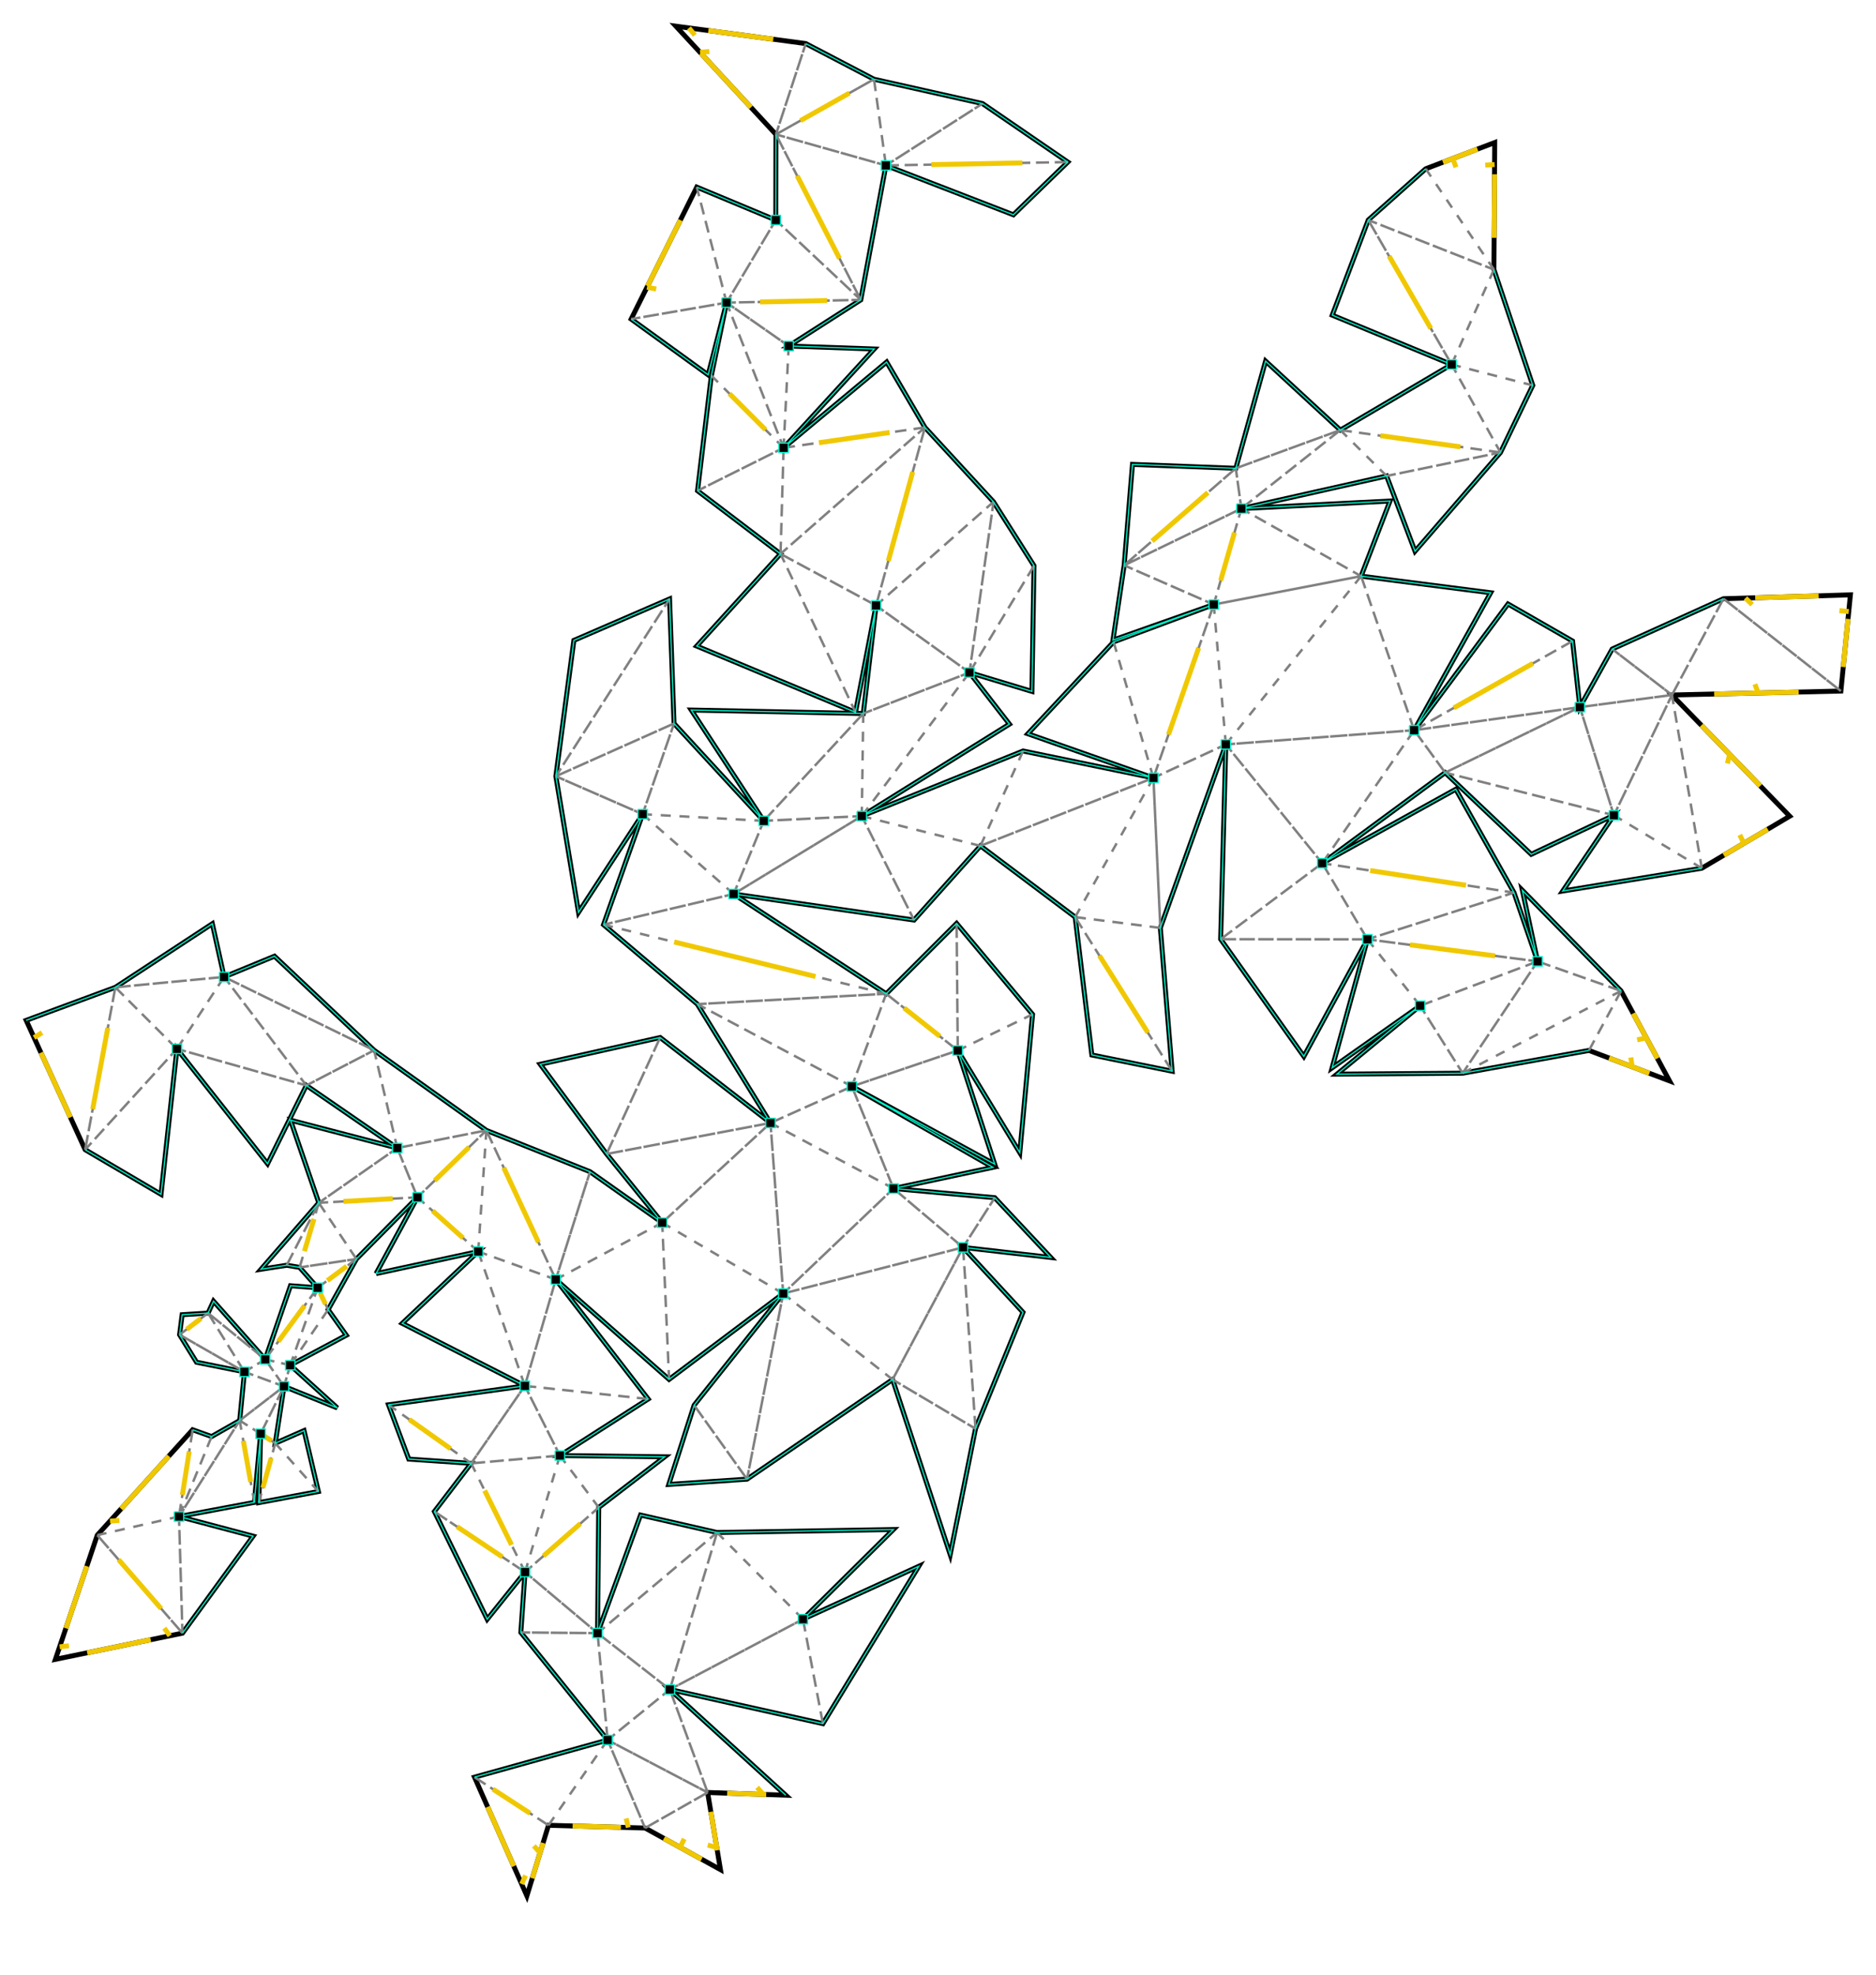 <?xml version="1.0"?>
<svg width="573" height="603" version="1.1" xmlns="http://www.w3.org/2000/svg" xmlns:xlink="http://www.w3.org/1999/xlink">
  <defs>
  <style type="text/css">
    <![CDATA[
      .b {stroke:rgb(0,0,0);stroke-width:1.508;fill:none}
      .c {stroke:rgb(128,128,128);stroke-width:0.754;stroke-dasharray:2.865, 2.865;}
      .h {stroke:rgb(240,200,0);stroke-width:1.508;}
      .m {stroke:rgb(255,0,0);stroke-width:0.754;}
      .n {stroke:rgb(128,128,128);stroke-width:0.754}
      .t {stroke:rgb(0,128,0);stroke-width:0.754;}
      .tab {stroke:rgb(0,0,255);stroke-width:0.377;fill:none}
      .v {stroke:rgb(0,0,255);stroke-width:0.754;}
      .z {stroke:rgb(0,240,200);stroke-width:0.377;}
    ]]>
  </style>
  </defs>
  <path fill="none" class="b" d=" M 114.861 388.872 L 127.503 365.568 L 108.858 384.417 L 100.222 399.866 L 105.775 407.684 L 88.651 416.834 L 103.032 429.879 L 86.751 423.304 L 84.078 440.657 L 92.861 436.807 L 97.243 455.403 L 79.051 458.801 L 79.606 437.769 L 77.687 458.72 L 54.668 463.047 L 77.312 469.033 L 55.731 498.649 L 16.925 506.646 L 29.715 468.724 L 58.843 436.546 L 64.631 438.619 L 73.211 433.727 L 74.666 418.871 L 60.031 415.932 L 54.85 407.523 L 55.631 401.425 L 63.551 400.921 L 65.218 397.282 L 81.005 415.051 L 88.73 392.571 L 97.017 393.203 L 91.514 386.974 L 87.566 386.319 L 79.724 387.537 L 97.372 367.251 L 88.72 342.018 L 121.337 350.525 L 93.568 331.418 L 81.721 355.318 L 54.042 320.252 L 49.184 364.66 L 26.006 351.032 L 8 311.539 L 35.23 301.46 L 64.853 282.044 L 68.457 298.281 L 83.838 291.952 L 114.271 320.68 L 148.557 345.137 L 180.216 357.754 L 202.265 373.317 L 185.281 352.343 L 165.002 324.952 L 201.641 316.783 L 235.336 342.869 L 212.987 306.588 L 184.335 282.334 L 196.279 248.594 L 176.703 278.558 L 169.779 237.016 L 175.284 195.528 L 204.507 182.875 L 205.877 220.9 L 233.279 250.634 L 211.139 216.8 L 263.672 217.855 L 267.588 184.868 L 261.303 217.486 L 212.806 197.266 L 238.404 169.113 L 213.05 149.843 L 217.275 114.678 L 221.92 92.401 L 216.298 114.452 L 192.777 97.427 L 212.823 57.13 L 236.96 67.193 L 237 41.041 L 206.439 8 L 246.106 13.305 L 266.949 24.191 L 300.103 31.627 L 326.147 49.482 L 309.532 65.581 L 270.591 50.519 L 262.912 91.56 L 240.89 105.654 L 267.022 106.556 L 239.34 136.734 L 270.814 110.536 L 282.508 130.498 L 303.455 153.23 L 315.824 172.734 L 315.188 211.104 L 296.113 205.352 L 308.319 221.099 L 263.218 249.174 L 312.485 229.301 L 352.297 237.512 L 313.946 224.036 L 340.137 195.988 L 370.723 184.585 L 339.94 195.446 L 343.361 172.606 L 345.902 141.798 L 377.456 142.99 L 386.562 110.256 L 409.39 131.316 L 443.383 111.296 L 406.924 96.23 L 417.918 67.179 L 435.469 51.532 L 456.544 43.523 L 456.295 82.311 L 468.161 117.668 L 458.304 138.149 L 432.205 168.315 L 423.513 145.326 L 379.16 155.282 L 424.558 152.978 L 415.732 175.917 L 455.297 180.989 L 431.946 222.953 L 460.606 184.418 L 480.322 195.728 L 482.548 215.908 L 492.424 198.17 L 526.41 182.809 L 565.18 181.622 L 562.274 210.996 L 510.673 212.203 L 546.646 249.215 L 519.794 265.091 L 477.32 272.057 L 492.942 248.923 L 467.7 260.841 L 441.402 235.913 L 403.854 263.561 L 444.648 240.976 L 462.434 272.546 L 469.64 293.54 L 464.987 271.836 L 495.13 302.558 L 509.927 330.022 L 485.331 320.729 L 446.754 327.679 L 408.359 327.972 L 433.769 307.083 L 406.883 326.035 L 417.669 286.804 L 398.245 322.554 L 372.831 286.761 L 374.415 227.3 L 354.409 283.317 L 358.01 327.066 L 333.494 322.118 L 328.391 280.01 L 299.471 258.274 L 279.184 280.918 L 224.083 272.968 L 270.678 303.437 L 292.182 281.944 L 315.381 309.704 L 311.481 351.94 L 292.536 320.748 L 303.82 355.455 L 260.204 331.723 L 303.282 356.416 L 272.912 362.89 L 303.838 365.69 L 320.944 383.936 L 294.137 380.869 L 312.458 400.678 L 297.957 436.231 L 290.226 474.658 L 272.635 421.216 L 228.176 451.628 L 204.263 453.24 L 212.013 429.052 L 239.219 394.96 L 204.36 421.175 L 169.759 390.676 L 197.976 427.161 L 171.018 444.421 L 203.026 444.805 L 182.877 460.27 L 182.515 498.644 L 195.651 462.587 L 219.018 467.92 L 272.876 467.011 L 245.251 494.388 L 280.631 478.236 L 251.35 526.279 L 204.594 515.854 L 239.996 548.126 L 216.138 547.299 L 220.053 570.849 L 197.031 558.147 L 167.526 557.312 L 160.93 578.872 L 144.934 542.623 L 185.592 531.278 L 159.08 498.431 L 160.368 480.011 L 148.811 494.412 L 132.68 461.509 L 143.915 446.803 L 124.853 445.506 L 118.672 428.922 L 160.309 423.146 L 122.858 404.056 L 146.073 382.131 L 114.861 388.872" />
  <path class="c" d=" M 73.211 433.727 L 79.606 437.769 M 79.606 437.769 L 73.211 433.727 M 73.211 433.727 L 77.687 458.72 M 77.687 458.72 L 73.211 433.727 M 73.211 433.727 L 54.668 463.047 M 54.668 463.047 L 64.631 438.619 M 64.631 438.619 L 54.668 463.047 M 54.668 463.047 L 55.731 498.649 M 55.731 498.649 L 29.715 468.724 M 29.715 468.724 L 55.731 498.649 M 55.731 498.649 L 54.668 463.047 M 54.668 463.047 L 29.715 468.724 M 29.715 468.724 L 54.668 463.047 M 54.668 463.047 L 58.843 436.546 M 58.843 436.546 L 54.668 463.047 M 54.668 463.047 L 73.211 433.727 M 73.211 433.727 L 86.751 423.304 M 86.751 423.304 L 81.005 415.051 M 81.005 415.051 L 86.751 423.304 M 86.751 423.304 L 79.606 437.769 M 79.606 437.769 L 84.078 440.657 M 84.078 440.657 L 79.606 437.769 M 79.606 437.769 L 86.751 423.304 M 86.751 423.304 L 88.651 416.834 M 88.651 416.834 L 100.222 399.866 M 100.222 399.866 L 97.017 393.203 M 97.017 393.203 L 81.005 415.051 M 81.005 415.051 L 97.017 393.203 M 97.017 393.203 L 108.858 384.417 M 108.858 384.417 L 97.017 393.203 M 97.017 393.203 L 100.222 399.866 M 100.222 399.866 L 88.651 416.834 M 88.651 416.834 L 97.017 393.203 M 97.017 393.203 L 88.651 416.834 M 88.651 416.834 L 86.751 423.304 M 86.751 423.304 L 74.666 418.871 M 74.666 418.871 L 63.551 400.921 M 63.551 400.921 L 74.666 418.871 M 74.666 418.871 L 54.85 407.523 M 54.85 407.523 L 63.551 400.921 M 63.551 400.921 L 81.005 415.051 M 81.005 415.051 L 63.551 400.921 M 63.551 400.921 L 54.85 407.523 M 54.85 407.523 L 74.666 418.871 M 74.666 418.871 L 86.751 423.304 M 86.751 423.304 L 73.211 433.727 M 84.078 440.657 L 97.243 455.403 M 97.243 455.403 L 84.078 440.657 M 84.078 440.657 L 79.051 458.801 M 79.051 458.801 L 84.078 440.657 M 74.666 418.871 L 81.005 415.051 M 81.005 415.051 L 88.651 416.834 M 88.651 416.834 L 81.005 415.051 M 81.005 415.051 L 74.666 418.871 M 87.566 386.319 L 97.372 367.251 M 97.372 367.251 L 108.858 384.417 M 108.858 384.417 L 97.372 367.251 M 97.372 367.251 L 87.566 386.319 M 91.514 386.974 L 97.372 367.251 M 97.372 367.251 L 91.514 386.974 M 91.514 386.974 L 108.858 384.417 M 108.858 384.417 L 91.514 386.974 M 97.372 367.251 L 127.503 365.568 M 127.503 365.568 L 146.073 382.131 M 146.073 382.131 L 169.759 390.676 M 169.759 390.676 L 146.073 382.131 M 146.073 382.131 L 127.503 365.568 M 127.503 365.568 L 148.557 345.137 M 148.557 345.137 L 127.503 365.568 M 127.503 365.568 L 121.337 350.525 M 121.337 350.525 L 114.271 320.68 M 114.271 320.68 L 121.337 350.525 M 121.337 350.525 L 148.557 345.137 M 148.557 345.137 L 146.073 382.131 M 146.073 382.131 L 148.557 345.137 M 148.557 345.137 L 169.759 390.676 M 169.759 390.676 L 180.216 357.754 M 180.216 357.754 L 169.759 390.676 M 169.759 390.676 L 148.557 345.137 M 148.557 345.137 L 121.337 350.525 M 121.337 350.525 L 127.503 365.568 M 127.503 365.568 L 97.372 367.251 M 97.372 367.251 L 121.337 350.525 M 121.337 350.525 L 97.372 367.251 M 93.568 331.418 L 68.457 298.281 M 68.457 298.281 L 93.568 331.418 M 93.568 331.418 L 54.042 320.252 M 54.042 320.252 L 26.006 351.032 M 26.006 351.032 L 54.042 320.252 M 54.042 320.252 L 35.23 301.46 M 35.23 301.46 L 68.457 298.281 M 68.457 298.281 L 35.23 301.46 M 35.23 301.46 L 54.042 320.252 M 54.042 320.252 L 68.457 298.281 M 68.457 298.281 L 54.042 320.252 M 54.042 320.252 L 93.568 331.418 M 93.568 331.418 L 114.271 320.68 M 114.271 320.68 L 68.457 298.281 M 68.457 298.281 L 114.271 320.68 M 114.271 320.68 L 93.568 331.418 M 35.23 301.46 L 26.006 351.032 M 26.006 351.032 L 35.23 301.46 M 146.073 382.131 L 160.309 423.146 M 160.309 423.146 L 171.018 444.421 M 171.018 444.421 L 160.309 423.146 M 160.309 423.146 L 197.976 427.161 M 197.976 427.161 L 160.309 423.146 M 160.309 423.146 L 169.759 390.676 M 169.759 390.676 L 160.309 423.146 M 160.309 423.146 L 143.915 446.803 M 143.915 446.803 L 118.672 428.922 M 118.672 428.922 L 143.915 446.803 M 143.915 446.803 L 171.018 444.421 M 171.018 444.421 L 143.915 446.803 M 143.915 446.803 L 160.368 480.011 M 160.368 480.011 L 132.68 461.509 M 132.68 461.509 L 160.368 480.011 M 160.368 480.011 L 143.915 446.803 M 143.915 446.803 L 160.309 423.146 M 160.309 423.146 L 146.073 382.131 M 169.759 390.676 L 202.265 373.317 M 202.265 373.317 L 235.336 342.869 M 235.336 342.869 L 185.281 352.343 M 185.281 352.343 L 235.336 342.869 M 235.336 342.869 L 272.912 362.89 M 272.912 362.89 L 235.336 342.869 M 235.336 342.869 L 239.219 394.96 M 239.219 394.96 L 272.912 362.89 M 272.912 362.89 L 239.219 394.96 M 239.219 394.96 L 294.137 380.869 M 294.137 380.869 L 303.838 365.69 M 303.838 365.69 L 294.137 380.869 M 294.137 380.869 L 272.912 362.89 M 272.912 362.89 L 294.137 380.869 M 294.137 380.869 L 239.219 394.96 M 239.219 394.96 L 235.336 342.869 M 235.336 342.869 L 202.265 373.317 M 202.265 373.317 L 169.759 390.676 M 202.265 373.317 L 204.36 421.175 M 204.36 421.175 L 202.265 373.317 M 202.265 373.317 L 239.219 394.96 M 239.219 394.96 L 228.176 451.628 M 228.176 451.628 L 212.013 429.052 M 212.013 429.052 L 228.176 451.628 M 228.176 451.628 L 239.219 394.96 M 239.219 394.96 L 272.635 421.216 M 272.635 421.216 L 239.219 394.96 M 239.219 394.96 L 202.265 373.317 M 185.281 352.343 L 201.641 316.783 M 201.641 316.783 L 185.281 352.343 M 235.336 342.869 L 260.204 331.723 M 260.204 331.723 L 270.678 303.437 M 270.678 303.437 L 184.335 282.334 M 184.335 282.334 L 270.678 303.437 M 270.678 303.437 L 212.987 306.588 M 212.987 306.588 L 270.678 303.437 M 270.678 303.437 L 260.204 331.723 M 260.204 331.723 L 212.987 306.588 M 212.987 306.588 L 260.204 331.723 M 260.204 331.723 L 272.912 362.89 M 272.912 362.89 L 260.204 331.723 M 260.204 331.723 L 292.536 320.748 M 292.536 320.748 L 292.182 281.944 M 292.182 281.944 L 292.536 320.748 M 292.536 320.748 L 270.678 303.437 M 270.678 303.437 L 292.536 320.748 M 292.536 320.748 L 315.381 309.704 M 315.381 309.704 L 292.536 320.748 M 292.536 320.748 L 260.204 331.723 M 260.204 331.723 L 235.336 342.869 M 294.137 380.869 L 297.957 436.231 M 297.957 436.231 L 294.137 380.869 M 294.137 380.869 L 272.635 421.216 M 272.635 421.216 L 294.137 380.869 M 272.635 421.216 L 297.957 436.231 M 297.957 436.231 L 272.635 421.216 M 219.018 467.92 L 182.515 498.644 M 182.515 498.644 L 159.08 498.431 M 159.08 498.431 L 182.515 498.644 M 182.515 498.644 L 219.018 467.92 M 219.018 467.92 L 204.594 515.854 M 204.594 515.854 L 216.138 547.299 M 216.138 547.299 L 204.594 515.854 M 204.594 515.854 L 245.251 494.388 M 245.251 494.388 L 204.594 515.854 M 204.594 515.854 L 185.592 531.278 M 185.592 531.278 L 167.526 557.312 M 167.526 557.312 L 185.592 531.278 M 185.592 531.278 L 216.138 547.299 M 216.138 547.299 L 197.031 558.147 M 197.031 558.147 L 216.138 547.299 M 216.138 547.299 L 185.592 531.278 M 185.592 531.278 L 204.594 515.854 M 204.594 515.854 L 219.018 467.92 M 219.018 467.92 L 245.251 494.388 M 245.251 494.388 L 251.35 526.279 M 251.35 526.279 L 245.251 494.388 M 245.251 494.388 L 219.018 467.92 M 182.877 460.27 L 171.018 444.421 M 171.018 444.421 L 182.877 460.27 M 182.877 460.27 L 160.368 480.011 M 160.368 480.011 L 182.877 460.27 M 171.018 444.421 L 160.368 480.011 M 160.368 480.011 L 171.018 444.421 M 160.368 480.011 L 182.515 498.644 M 182.515 498.644 L 204.594 515.854 M 204.594 515.854 L 182.515 498.644 M 182.515 498.644 L 185.592 531.278 M 185.592 531.278 L 182.515 498.644 M 182.515 498.644 L 160.368 480.011 M 185.592 531.278 L 197.031 558.147 M 197.031 558.147 L 185.592 531.278 M 167.526 557.312 L 144.934 542.623 M 144.934 542.623 L 167.526 557.312 M 184.335 282.334 L 224.083 272.968 M 224.083 272.968 L 196.279 248.594 M 196.279 248.594 L 224.083 272.968 M 224.083 272.968 L 184.335 282.334 M 196.279 248.594 L 205.877 220.9 M 205.877 220.9 L 196.279 248.594 M 196.279 248.594 L 233.279 250.634 M 233.279 250.634 L 263.672 217.855 M 263.672 217.855 L 233.279 250.634 M 233.279 250.634 L 224.083 272.968 M 224.083 272.968 L 263.218 249.174 M 263.218 249.174 L 224.083 272.968 M 224.083 272.968 L 233.279 250.634 M 233.279 250.634 L 263.218 249.174 M 263.218 249.174 L 296.113 205.352 M 296.113 205.352 L 267.588 184.868 M 267.588 184.868 L 303.455 153.23 M 303.455 153.23 L 267.588 184.868 M 267.588 184.868 L 238.404 169.113 M 238.404 169.113 L 267.588 184.868 M 267.588 184.868 L 296.113 205.352 M 296.113 205.352 L 303.455 153.23 M 303.455 153.23 L 296.113 205.352 M 296.113 205.352 L 263.218 249.174 M 263.218 249.174 L 279.184 280.918 M 279.184 280.918 L 263.218 249.174 M 263.218 249.174 L 233.279 250.634 M 233.279 250.634 L 196.279 248.594 M 196.279 248.594 L 169.779 237.016 M 169.779 237.016 L 204.507 182.875 M 204.507 182.875 L 169.779 237.016 M 169.779 237.016 L 205.877 220.9 M 205.877 220.9 L 169.779 237.016 M 169.779 237.016 L 196.279 248.594 M 263.218 249.174 L 299.471 258.274 M 299.471 258.274 L 352.297 237.512 M 352.297 237.512 L 299.471 258.274 M 299.471 258.274 L 263.218 249.174 M 263.218 249.174 L 263.672 217.855 M 263.672 217.855 L 263.218 249.174 M 263.672 217.855 L 296.113 205.352 M 296.113 205.352 L 315.824 172.734 M 315.824 172.734 L 296.113 205.352 M 296.113 205.352 L 263.672 217.855 M 261.303 217.486 L 238.404 169.113 M 238.404 169.113 L 239.34 136.734 M 239.34 136.734 L 282.508 130.498 M 282.508 130.498 L 239.34 136.734 M 239.34 136.734 L 213.05 149.843 M 213.05 149.843 L 239.34 136.734 M 239.34 136.734 L 240.89 105.654 M 240.89 105.654 L 239.34 136.734 M 239.34 136.734 L 217.275 114.678 M 217.275 114.678 L 239.34 136.734 M 239.34 136.734 L 238.404 169.113 M 238.404 169.113 L 282.508 130.498 M 282.508 130.498 L 267.588 184.868 M 267.588 184.868 L 282.508 130.498 M 282.508 130.498 L 238.404 169.113 M 238.404 169.113 L 261.303 217.486 M 312.485 229.301 L 299.471 258.274 M 299.471 258.274 L 312.485 229.301 M 352.297 237.512 L 354.409 283.317 M 354.409 283.317 L 352.297 237.512 M 352.297 237.512 L 374.415 227.3 M 374.415 227.3 L 431.946 222.953 M 431.946 222.953 L 374.415 227.3 M 374.415 227.3 L 352.297 237.512 M 352.297 237.512 L 328.391 280.01 M 328.391 280.01 L 354.409 283.317 M 354.409 283.317 L 328.391 280.01 M 328.391 280.01 L 352.297 237.512 M 352.297 237.512 L 370.723 184.585 M 370.723 184.585 L 343.361 172.606 M 343.361 172.606 L 370.723 184.585 M 370.723 184.585 L 415.732 175.917 M 415.732 175.917 L 370.723 184.585 M 370.723 184.585 L 379.16 155.282 M 379.16 155.282 L 409.39 131.316 M 409.39 131.316 L 379.16 155.282 M 379.16 155.282 L 343.361 172.606 M 343.361 172.606 L 379.16 155.282 M 379.16 155.282 L 370.723 184.585 M 370.723 184.585 L 374.415 227.3 M 374.415 227.3 L 403.854 263.561 M 403.854 263.561 L 417.669 286.804 M 417.669 286.804 L 403.854 263.561 M 403.854 263.561 L 431.946 222.953 M 431.946 222.953 L 480.322 195.728 M 480.322 195.728 L 431.946 222.953 M 431.946 222.953 L 403.854 263.561 M 403.854 263.561 L 372.831 286.761 M 372.831 286.761 L 403.854 263.561 M 403.854 263.561 L 374.415 227.3 M 374.415 227.3 L 370.723 184.585 M 370.723 184.585 L 352.297 237.512 M 352.297 237.512 L 340.137 195.988 M 340.137 195.988 L 352.297 237.512 M 374.415 227.3 L 415.732 175.917 M 415.732 175.917 L 379.16 155.282 M 379.16 155.282 L 377.456 142.99 M 377.456 142.99 L 379.16 155.282 M 379.16 155.282 L 415.732 175.917 M 415.732 175.917 L 374.415 227.3 M 403.854 263.561 L 462.434 272.546 M 462.434 272.546 L 417.669 286.804 M 417.669 286.804 L 462.434 272.546 M 462.434 272.546 L 403.854 263.561 M 417.669 286.804 L 469.64 293.54 M 469.64 293.54 L 446.754 327.679 M 446.754 327.679 L 433.769 307.083 M 433.769 307.083 L 446.754 327.679 M 446.754 327.679 L 469.64 293.54 M 469.64 293.54 L 495.13 302.558 M 495.13 302.558 L 469.64 293.54 M 469.64 293.54 L 433.769 307.083 M 433.769 307.083 L 469.64 293.54 M 469.64 293.54 L 417.669 286.804 M 417.669 286.804 L 372.831 286.761 M 372.831 286.761 L 417.669 286.804 M 417.669 286.804 L 433.769 307.083 M 433.769 307.083 L 417.669 286.804 M 446.754 327.679 L 495.13 302.558 M 495.13 302.558 L 485.331 320.729 M 485.331 320.729 L 495.13 302.558 M 495.13 302.558 L 446.754 327.679 M 358.01 327.066 L 328.391 280.01 M 328.391 280.01 L 358.01 327.066 M 441.402 235.913 L 482.548 215.908 M 482.548 215.908 L 441.402 235.913 M 441.402 235.913 L 492.942 248.923 M 492.942 248.923 L 441.402 235.913 M 441.402 235.913 L 431.946 222.953 M 431.946 222.953 L 441.402 235.913 M 431.946 222.953 L 482.548 215.908 M 482.548 215.908 L 431.946 222.953 M 431.946 222.953 L 415.732 175.917 M 415.732 175.917 L 431.946 222.953 M 482.548 215.908 L 510.673 212.203 M 510.673 212.203 L 526.41 182.809 M 526.41 182.809 L 510.673 212.203 M 510.673 212.203 L 519.794 265.091 M 519.794 265.091 L 492.942 248.923 M 492.942 248.923 L 519.794 265.091 M 519.794 265.091 L 510.673 212.203 M 510.673 212.203 L 492.424 198.17 M 492.424 198.17 L 510.673 212.203 M 510.673 212.203 L 482.548 215.908 M 482.548 215.908 L 492.942 248.923 M 492.942 248.923 L 510.673 212.203 M 510.673 212.203 L 492.942 248.923 M 492.942 248.923 L 482.548 215.908 M 526.41 182.809 L 562.274 210.996 M 562.274 210.996 L 526.41 182.809 M 458.304 138.149 L 409.39 131.316 M 409.39 131.316 L 458.304 138.149 M 458.304 138.149 L 423.513 145.326 M 423.513 145.326 L 458.304 138.149 M 458.304 138.149 L 443.383 111.296 M 443.383 111.296 L 468.161 117.668 M 468.161 117.668 L 443.383 111.296 M 443.383 111.296 L 417.918 67.179 M 417.918 67.179 L 456.295 82.311 M 456.295 82.311 L 435.469 51.532 M 435.469 51.532 L 456.295 82.311 M 456.295 82.311 L 417.918 67.179 M 417.918 67.179 L 443.383 111.296 M 443.383 111.296 L 456.295 82.311 M 456.295 82.311 L 443.383 111.296 M 443.383 111.296 L 458.304 138.149 M 423.513 145.326 L 409.39 131.316 M 409.39 131.316 L 423.513 145.326 M 409.39 131.316 L 377.456 142.99 M 377.456 142.99 L 343.361 172.606 M 343.361 172.606 L 377.456 142.99 M 377.456 142.99 L 409.39 131.316 M 326.147 49.482 L 270.591 50.519 M 270.591 50.519 L 300.103 31.627 M 300.103 31.627 L 270.591 50.519 M 270.591 50.519 L 237 41.041 M 237 41.041 L 266.949 24.191 M 266.949 24.191 L 237 41.041 M 237 41.041 L 270.591 50.519 M 270.591 50.519 L 326.147 49.482 M 270.591 50.519 L 266.949 24.191 M 266.949 24.191 L 270.591 50.519 M 237 41.041 L 262.912 91.56 M 262.912 91.56 L 221.92 92.401 M 221.92 92.401 L 239.34 136.734 M 239.34 136.734 L 221.92 92.401 M 221.92 92.401 L 262.912 91.56 M 262.912 91.56 L 236.96 67.193 M 236.96 67.193 L 262.912 91.56 M 262.912 91.56 L 237 41.041 M 237 41.041 L 246.106 13.305 M 246.106 13.305 L 237 41.041 M 236.96 67.193 L 221.92 92.401 M 221.92 92.401 L 240.89 105.654 M 240.89 105.654 L 221.92 92.401 M 221.92 92.401 L 236.96 67.193 M 212.823 57.13 L 221.92 92.401 M 221.92 92.401 L 212.823 57.13 M 221.92 92.401 L 192.777 97.427 M 192.777 97.427 L 221.92 92.401" />
  <path class="h" d=" M 85.008 409.589 L 93.014 398.665 M 93.014 398.665 L 85.008 409.589 M 99.421 398.2 L 97.818 394.868 M 97.818 394.868 L 99.421 398.2 M 99.977 391.006 L 105.898 386.614 M 105.898 386.614 L 99.977 391.006 M 92.979 382.043 L 95.908 372.182 M 95.908 372.182 L 92.979 382.043 M 104.905 366.83 L 119.97 365.989 M 119.97 365.989 L 104.905 366.83 M 132.146 369.709 L 141.431 377.99 M 141.431 377.99 L 132.146 369.709 M 132.767 360.461 L 143.294 350.245 M 143.294 350.245 L 132.767 360.461 M 153.858 356.522 L 164.458 379.291 M 164.458 379.291 L 153.858 356.522 M 124.983 433.392 L 137.604 442.332 M 137.604 442.332 L 124.983 433.392 M 148.028 455.105 L 156.254 471.709 M 156.254 471.709 L 148.028 455.105 M 139.602 466.134 L 153.446 475.386 M 153.446 475.386 L 139.602 466.134 M 165.995 475.076 L 177.249 465.206 M 177.249 465.206 L 165.995 475.076 M 150.582 546.296 L 161.878 553.64 M 161.878 553.64 L 150.582 546.296 M 49.227 491.168 L 36.219 476.205 M 36.219 476.205 L 49.227 491.168 M 55.712 456.422 L 57.8 443.171 M 57.8 443.171 L 55.712 456.422 M 76.568 452.472 L 74.33 439.975 M 74.33 439.975 L 76.568 452.472 M 80.308 454.265 L 82.821 445.193 M 82.821 445.193 L 80.308 454.265 M 82.96 439.935 L 80.724 438.491 M 80.724 438.491 L 82.96 439.935 M 57.025 405.872 L 61.376 402.571 M 61.376 402.571 L 57.025 405.872 M 28.312 338.639 L 32.924 313.853 M 32.924 313.853 L 28.312 338.639 M 205.921 287.61 L 249.092 298.161 M 249.092 298.161 L 205.921 287.61 M 276.142 307.764 L 287.072 316.42 M 287.072 316.42 L 276.142 307.764 M 335.796 291.774 L 350.605 315.302 M 350.605 315.302 L 335.796 291.774 M 356.904 224.28 L 366.117 197.817 M 366.117 197.817 L 356.904 224.28 M 372.832 177.259 L 377.051 162.608 M 377.051 162.608 L 372.832 177.259 M 351.885 165.202 L 368.932 150.394 M 368.932 150.394 L 351.885 165.202 M 278.778 144.09 L 271.318 171.276 M 271.318 171.276 L 278.778 144.09 M 271.716 132.057 L 250.132 135.175 M 250.132 135.175 L 271.716 132.057 M 233.824 131.22 L 222.791 120.192 M 222.791 120.192 L 233.824 131.22 M 232.168 92.19 L 252.664 91.77 M 252.664 91.77 L 232.168 92.19 M 256.434 78.93 L 243.478 53.671 M 243.478 53.671 L 256.434 78.93 M 284.48 50.259 L 312.258 49.741 M 312.258 49.741 L 284.48 50.259 M 259.462 28.403 L 244.487 36.829 M 244.487 36.829 L 259.462 28.403 M 424.284 78.208 L 437.017 100.267 M 437.017 100.267 L 424.284 78.208 M 421.619 133.024 L 446.076 136.44 M 446.076 136.44 L 421.619 133.024 M 468.228 202.534 L 444.04 216.147 M 444.04 216.147 L 468.228 202.534 M 447.789 270.3 L 418.499 265.808 M 418.499 265.808 L 447.789 270.3 M 456.647 291.856 L 430.662 288.488 M 430.662 288.488 L 456.647 291.856" />
  <path class="z" fill="none" d=" M 114.861 388.872 L 127.503 365.568 L 108.858 384.417 L 100.222 399.866 L 105.775 407.684 L 88.651 416.834 L 103.032 429.879 L 86.751 423.304 L 84.078 440.657 L 92.861 436.807 L 97.243 455.403 L 79.051 458.801 L 79.606 437.769 L 77.687 458.72 L 54.668 463.047 L 77.312 469.033 L 55.731 498.649 M 58.843 436.546 L 64.631 438.619 L 73.211 433.727 L 74.666 418.871 L 60.031 415.932 L 54.85 407.523 L 55.631 401.425 L 63.551 400.921 L 65.218 397.282 L 81.005 415.051 L 88.73 392.571 L 97.017 393.203 L 91.514 386.974 L 87.566 386.319 L 79.724 387.537 L 97.372 367.251 L 88.72 342.018 L 121.337 350.525 L 93.568 331.418 L 81.721 355.318 L 54.042 320.252 L 49.184 364.66 L 26.006 351.032 M 8 311.539 L 35.23 301.46 L 64.853 282.044 L 68.457 298.281 L 83.838 291.952 L 114.271 320.68 L 148.557 345.137 L 180.216 357.754 L 202.265 373.317 L 185.281 352.343 L 165.002 324.952 L 201.641 316.783 L 235.336 342.869 L 212.987 306.588 L 184.335 282.334 L 196.279 248.594 L 176.703 278.558 L 169.779 237.016 L 175.284 195.528 L 204.507 182.875 L 205.877 220.9 L 233.279 250.634 L 211.139 216.8 L 263.672 217.855 L 267.588 184.868 L 261.303 217.486 L 212.806 197.266 L 238.404 169.113 L 213.05 149.843 L 217.275 114.678 L 221.92 92.401 L 216.298 114.452 L 192.777 97.427 M 212.823 57.13 L 236.96 67.193 L 237 41.041 M 246.106 13.305 L 266.949 24.191 L 300.103 31.627 L 326.147 49.482 L 309.532 65.581 L 270.591 50.519 L 262.912 91.56 L 240.89 105.654 L 267.022 106.556 L 239.34 136.734 L 270.814 110.536 L 282.508 130.498 L 303.455 153.23 L 315.824 172.734 L 315.188 211.104 L 296.113 205.352 L 308.319 221.099 L 263.218 249.174 L 312.485 229.301 L 352.297 237.512 L 313.946 224.036 L 340.137 195.988 L 370.723 184.585 L 339.94 195.446 L 343.361 172.606 L 345.902 141.798 L 377.456 142.99 L 386.562 110.256 L 409.39 131.316 L 443.383 111.296 L 406.924 96.23 L 417.918 67.179 L 435.469 51.532 M 456.295 82.311 L 468.161 117.668 L 458.304 138.149 L 432.205 168.315 L 423.513 145.326 L 379.16 155.282 L 424.558 152.978 L 415.732 175.917 L 455.297 180.989 L 431.946 222.953 L 460.606 184.418 L 480.322 195.728 L 482.548 215.908 L 492.424 198.17 L 526.41 182.809 M 519.794 265.091 L 477.32 272.057 L 492.942 248.923 L 467.7 260.841 L 441.402 235.913 L 403.854 263.561 L 444.648 240.976 L 462.434 272.546 L 469.64 293.54 L 464.987 271.836 L 495.13 302.558 M 485.331 320.729 L 446.754 327.679 L 408.359 327.972 L 433.769 307.083 L 406.883 326.035 L 417.669 286.804 L 398.245 322.554 L 372.831 286.761 L 374.415 227.3 L 354.409 283.317 L 358.01 327.066 L 333.494 322.118 L 328.391 280.01 L 299.471 258.274 L 279.184 280.918 L 224.083 272.968 L 270.678 303.437 L 292.182 281.944 L 315.381 309.704 L 311.481 351.94 L 292.536 320.748 L 303.82 355.455 L 260.204 331.723 L 303.282 356.416 L 272.912 362.89 L 303.838 365.69 L 320.944 383.936 L 294.137 380.869 L 312.458 400.678 L 297.957 436.231 L 290.226 474.658 L 272.635 421.216 L 228.176 451.628 L 204.263 453.24 L 212.013 429.052 L 239.219 394.96 L 204.36 421.175 L 169.759 390.676 L 197.976 427.161 L 171.018 444.421 L 203.026 444.805 L 182.877 460.27 L 182.515 498.644 L 195.651 462.587 L 219.018 467.92 L 272.876 467.011 L 245.251 494.388 L 280.631 478.236 L 251.35 526.279 L 204.594 515.854 L 239.996 548.126 M 144.934 542.623 L 185.592 531.278 L 159.08 498.431 L 160.368 480.011 L 148.811 494.412 L 132.68 461.509 L 143.915 446.803 L 124.853 445.506 L 118.672 428.922 L 160.309 423.146 L 122.858 404.056 L 146.073 382.131 L 114.861 388.872" />
  <path class="z" d=" M 126.07 364.136 L 128.935 364.136 L 128.935 367.001 L 126.07 367.001 L 126.07 364.136 M 87.218 415.401 L 90.083 415.401 L 90.083 418.266 L 87.218 418.266 L 87.218 415.401 M 85.319 421.871 L 88.184 421.871 L 88.184 424.736 L 85.319 424.736 L 85.319 421.871 M 78.174 436.336 L 81.038 436.336 L 81.038 439.201 L 78.174 439.201 L 78.174 436.336 M 53.235 461.615 L 56.1 461.615 L 56.1 464.48 L 53.235 464.48 L 53.235 461.615 M 73.233 417.439 L 76.098 417.439 L 76.098 420.304 L 73.233 420.304 L 73.233 417.439 M 79.573 413.618 L 82.438 413.618 L 82.438 416.483 L 79.573 416.483 L 79.573 413.618 M 95.585 391.77 L 98.45 391.77 L 98.45 394.635 L 95.585 394.635 L 95.585 391.77 M 119.904 349.093 L 122.769 349.093 L 122.769 351.958 L 119.904 351.958 L 119.904 349.093 M 52.61 318.82 L 55.475 318.82 L 55.475 321.685 L 52.61 321.685 L 52.61 318.82 M 67.025 296.848 L 69.89 296.848 L 69.89 299.713 L 67.025 299.713 L 67.025 296.848 M 200.833 371.885 L 203.698 371.885 L 203.698 374.75 L 200.833 374.75 L 200.833 371.885 M 233.904 341.437 L 236.769 341.437 L 236.769 344.302 L 233.904 344.302 L 233.904 341.437 M 194.847 247.161 L 197.712 247.161 L 197.712 250.026 L 194.847 250.026 L 194.847 247.161 M 231.846 249.202 L 234.711 249.202 L 234.711 252.067 L 231.846 252.067 L 231.846 249.202 M 266.156 183.436 L 269.021 183.436 L 269.021 186.301 L 266.156 186.301 L 266.156 183.436 M 220.488 90.968 L 223.353 90.968 L 223.353 93.833 L 220.488 93.833 L 220.488 90.968 M 235.528 65.76 L 238.393 65.76 L 238.393 68.625 L 235.528 68.625 L 235.528 65.76 M 269.158 49.086 L 272.023 49.086 L 272.023 51.951 L 269.158 51.951 L 269.158 49.086 M 239.458 104.221 L 242.323 104.221 L 242.323 107.086 L 239.458 107.086 L 239.458 104.221 M 237.907 135.302 L 240.772 135.302 L 240.772 138.167 L 237.907 138.167 L 237.907 135.302 M 294.68 203.92 L 297.545 203.92 L 297.545 206.785 L 294.68 206.785 L 294.68 203.92 M 261.785 247.741 L 264.65 247.741 L 264.65 250.606 L 261.785 250.606 L 261.785 247.741 M 350.865 236.079 L 353.73 236.079 L 353.73 238.944 L 350.865 238.944 L 350.865 236.079 M 369.29 183.153 L 372.155 183.153 L 372.155 186.018 L 369.29 186.018 L 369.29 183.153 M 441.95 109.864 L 444.815 109.864 L 444.815 112.729 L 441.95 112.729 L 441.95 109.864 M 377.727 153.85 L 380.592 153.85 L 380.592 156.715 L 377.727 156.715 L 377.727 153.85 M 430.514 221.521 L 433.379 221.521 L 433.379 224.386 L 430.514 224.386 L 430.514 221.521 M 481.115 214.476 L 483.98 214.476 L 483.98 217.341 L 481.115 217.341 L 481.115 214.476 M 491.51 247.491 L 494.375 247.491 L 494.375 250.356 L 491.51 250.356 L 491.51 247.491 M 402.421 262.129 L 405.286 262.129 L 405.286 264.994 L 402.421 264.994 L 402.421 262.129 M 468.208 292.108 L 471.073 292.108 L 471.073 294.973 L 468.208 294.973 L 468.208 292.108 M 432.337 305.651 L 435.202 305.651 L 435.202 308.516 L 432.337 308.516 L 432.337 305.651 M 416.236 285.371 L 419.101 285.371 L 419.101 288.236 L 416.236 288.236 L 416.236 285.371 M 372.982 225.868 L 375.847 225.868 L 375.847 228.733 L 372.982 228.733 L 372.982 225.868 M 222.65 271.536 L 225.515 271.536 L 225.515 274.401 L 222.65 274.401 L 222.65 271.536 M 291.104 319.315 L 293.969 319.315 L 293.969 322.18 L 291.104 322.18 L 291.104 319.315 M 258.771 330.29 L 261.636 330.29 L 261.636 333.155 L 258.771 333.155 L 258.771 330.29 M 271.479 361.458 L 274.344 361.458 L 274.344 364.323 L 271.479 364.323 L 271.479 361.458 M 292.705 379.437 L 295.57 379.437 L 295.57 382.302 L 292.705 382.302 L 292.705 379.437 M 237.787 393.528 L 240.652 393.528 L 240.652 396.393 L 237.787 396.393 L 237.787 393.528 M 168.326 389.243 L 171.191 389.243 L 171.191 392.108 L 168.326 392.108 L 168.326 389.243 M 169.586 442.988 L 172.451 442.988 L 172.451 445.853 L 169.586 445.853 L 169.586 442.988 M 181.082 497.211 L 183.947 497.211 L 183.947 500.076 L 181.082 500.076 L 181.082 497.211 M 243.818 492.955 L 246.683 492.955 L 246.683 495.82 L 243.818 495.82 L 243.818 492.955 M 203.161 514.422 L 206.026 514.422 L 206.026 517.287 L 203.161 517.287 L 203.161 514.422 M 184.159 529.846 L 187.024 529.846 L 187.024 532.711 L 184.159 532.711 L 184.159 529.846 M 158.935 478.579 L 161.8 478.579 L 161.8 481.444 L 158.935 481.444 L 158.935 478.579 M 158.876 421.713 L 161.741 421.713 L 161.741 424.578 L 158.876 424.578 L 158.876 421.713 M 144.641 380.698 L 147.506 380.698 L 147.506 383.563 L 144.641 383.563 L 144.641 380.698" />
  <path class="h" d=" M 46.029 500.648 L 26.627 504.647 M 20.123 497.166 L 26.517 478.205 M 36.997 460.68 L 51.561 444.59 M 21.504 341.159 L 12.502 321.412 M 165.877 562.702 L 162.579 573.482 M 156.931 569.81 L 148.933 551.686 M 189.655 557.938 L 174.902 557.521 M 214.297 567.674 L 202.786 561.323 M 217.117 553.187 L 219.074 564.962 M 234.032 547.919 L 222.103 547.506 M 503.778 327.699 L 491.48 323.052 M 498.829 309.424 L 506.228 323.156 M 539.933 253.184 L 526.507 261.122 M 519.666 221.456 L 537.652 239.962 M 549.373 211.298 L 523.573 211.901 M 536.103 182.512 L 555.488 181.919 M 564.453 188.966 L 563 203.653 M 456.482 53.22 L 456.357 72.614 M 440.738 49.53 L 451.275 45.525 M 229.36 32.781 L 214.079 16.26 M 216.356 9.326 L 236.189 11.979 M 197.788 87.353 L 207.811 67.204" />
  <path class="h" d=" M 51.85 499.448 L 50.175 497.124 M 18.215 502.824 L 21.062 502.507 M 33.598 464.435 L 36.456 464.247 M 10.4 316.804 L 12.838 315.298 M 164.943 565.756 L 163.068 563.589 M 159.33 575.247 L 160.521 572.641 M 191.902 558.002 L 191.243 555.214 M 207.703 564.035 L 208.992 561.477 M 218.931 564.101 L 216.166 563.349 M 233.16 547.889 L 231.253 545.751 M 498.526 325.714 L 498.11 322.88 M 502.845 316.878 L 500.047 317.493 M 532.645 257.493 L 531.394 254.915 M 528.291 230.33 L 527.611 233.113 M 537.001 211.587 L 536.011 208.899 M 533.12 182.603 L 535.172 184.602 M 564.675 186.729 L 561.825 186.437 M 456.501 50.236 L 453.642 50.412 M 443.724 48.395 L 444.719 51.081 M 213.814 15.973 L 216.669 15.737 M 210.437 8.535 L 212.25 10.753 M 197.614 87.703 L 200.427 88.246" />
</svg>

